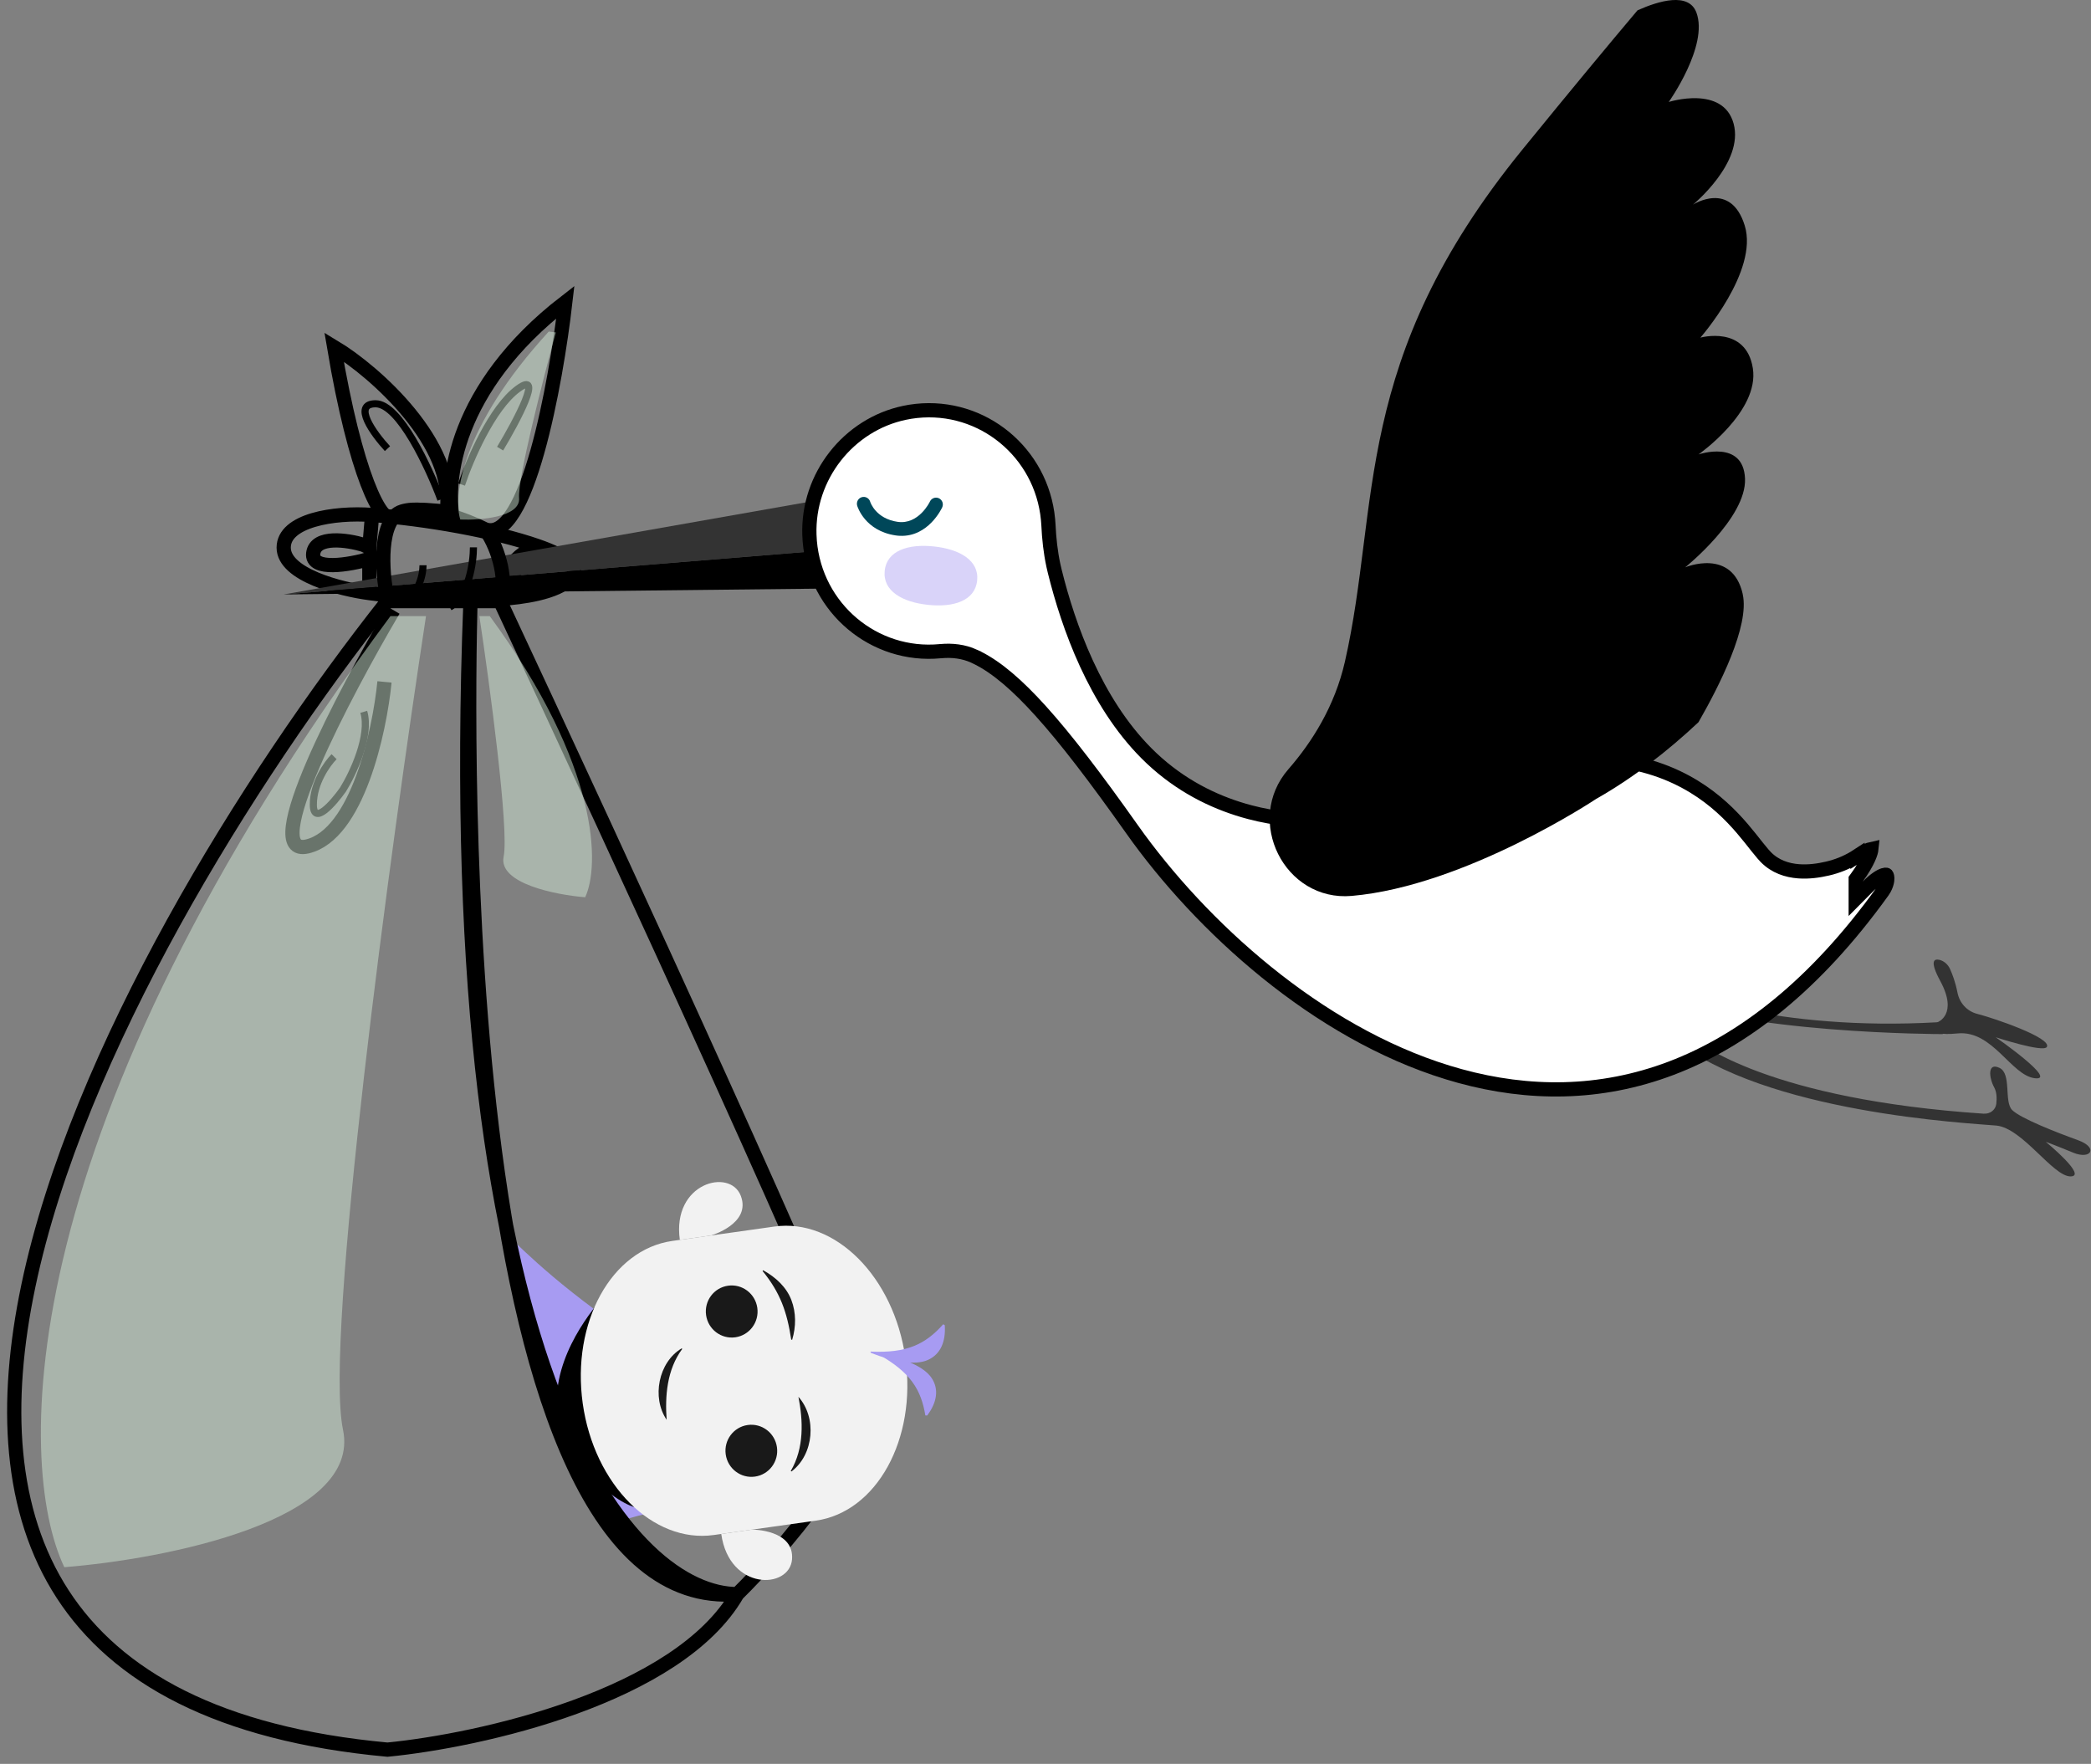 <svg width="147" height="124" viewBox="0 0 147 124" fill="none" xmlns="http://www.w3.org/2000/svg">
<rect x="0" y="0" width="147" height="124" fill="#808080" stroke="none"/>
<path d="M26.157 36.201L25.965 38.498L25.549 38.299C24.442 37.966 22.186 37.62 22.02 38.898C21.854 40.176 24.581 39.697 25.965 39.297V41.694M26.157 36.201C23.458 36.002 19.944 36.581 19.944 38.498C19.944 40.416 23.958 41.428 25.965 41.694M26.157 36.201C29.893 36.478 34.709 37.311 37.798 38.389M25.965 41.694C28.904 42.106 34.437 42.525 37.798 41.737M37.798 38.389C39.811 39.092 40.934 39.876 40.082 40.696C39.591 41.169 38.789 41.505 37.798 41.737M37.798 38.389C36.414 38.921 34.477 40.334 37.798 41.737" stroke="black"/>
<path d="M44.5 105C47.159 108.081 51.413 104.544 43.499 106.95C41.584 107.532 41.999 102.96 37.999 96.476C35.499 83.508 32.427 85.118 41.841 92.087L44.5 105Z" fill="#A79BF2"/>
<path d="M39.159 99.055C38.868 95.25 41.778 91.891 42.585 90.962L45 106C43.91 106.135 39.457 102.956 39.159 99.055Z" fill="black"/>
<path d="M136.216 71.86C136.216 71.86 137.68 71.321 136.404 68.966C135.641 67.553 135.962 67.385 136.346 67.478C136.675 67.558 136.946 67.806 137.088 68.117C137.246 68.466 137.467 69.034 137.613 69.778C137.755 70.51 138.284 71.094 139.001 71.275C140.118 71.557 144.241 72.953 143.899 73.596C143.674 74.025 140.302 72.919 140.302 72.919C140.302 72.919 144.724 75.993 143.053 75.8C141.381 75.602 140.085 72.402 137.617 72.65C135.149 72.903 136.212 71.86 136.212 71.86H136.216Z" fill="#333333"/>
<path d="M136.941 72.402L136.566 72.697C136.566 72.697 122.164 72.697 116.166 69.883C116.166 69.883 115.419 69.593 115.782 69.265C115.949 69.114 116.199 69.088 116.403 69.181C117.812 69.782 124.894 72.507 136.216 71.864C136.216 71.864 137.329 71.914 136.941 72.402Z" fill="#333333"/>
<path d="M139.476 78.289C139.905 78.319 140.293 78.025 140.343 77.596C140.385 77.217 140.376 76.78 140.201 76.456C139.822 75.766 139.705 74.66 140.568 75.073C141.431 75.485 140.873 77.44 141.452 78.029C142.031 78.617 144.599 79.618 146.079 80.152C147.555 80.686 146.992 81.548 145.746 81.031C144.499 80.514 143.82 80.27 143.82 80.27C143.82 80.27 146.796 82.709 145.554 82.701C144.312 82.692 142.181 79.294 140.331 79.126C138.48 78.958 124.061 78.264 117.671 73.041C117.537 72.932 117.579 72.469 118.017 72.453C118.237 72.444 118.45 72.528 118.617 72.676C119.451 73.412 124.469 77.284 139.484 78.294L139.476 78.289Z" fill="#333333"/>
<path d="M58.503 34.989L19.944 41.789L58.632 38.639L58.503 34.989Z" fill="#333333"/>
<path d="M19.944 41.788L57.74 41.38L58.632 38.639L19.944 41.788Z" fill="black"/>
<path d="M63.98 28.948C68.66 28.199 72.946 31.461 73.624 36.074L73.678 36.524V36.525C73.69 36.644 73.697 36.763 73.706 36.892V36.893C73.75 37.854 73.854 38.818 74.059 39.77L74.154 40.177C75.108 44.021 76.991 49.339 80.602 52.96L80.957 53.305C82.993 55.22 85.263 56.343 87.431 56.976L87.863 57.096C91.415 58.034 95.177 57.783 98.602 56.487L99.283 56.215C108.471 52.316 114.216 52.923 117.858 54.636C121.326 56.267 122.923 58.869 123.945 60.04L124.141 60.255C124.796 60.923 125.633 61.191 126.444 61.252C127.149 61.305 127.859 61.205 128.469 61.062L128.724 60.998L128.726 60.997C129.384 60.82 130.012 60.542 130.583 60.167L130.583 60.168C131.072 59.849 131.387 59.718 131.563 59.681C131.55 59.809 131.497 60.024 131.36 60.33C131.188 60.713 130.917 61.174 130.555 61.671L130.459 61.803V63.183L131.315 62.321C131.816 61.816 132.183 61.595 132.414 61.522C132.524 61.486 132.583 61.491 132.603 61.495C132.617 61.498 132.619 61.501 132.624 61.506C132.644 61.53 132.703 61.644 132.671 61.893C132.649 62.067 132.584 62.27 132.471 62.475L132.342 62.678C127.575 69.3 122.522 73.184 117.494 75.094C112.467 77.003 107.424 76.956 102.644 75.647C93.359 73.106 85.091 65.808 80.04 58.931L79.562 58.266C77.014 54.664 74.941 51.952 73.166 49.986C71.508 48.148 70.082 46.931 68.743 46.256L68.476 46.128V46.127C67.734 45.79 66.927 45.704 66.151 45.775H66.127L66.104 45.778C61.458 46.224 57.329 42.765 56.928 38.053L56.902 37.593C56.768 33.491 59.653 29.845 63.595 29.02L63.98 28.948Z" fill="white" stroke="black"/>
<path d="M122.519 41.772C121.777 38.488 118.471 39.884 118.471 39.884C118.471 39.884 122.794 36.415 122.677 33.644C122.56 30.872 119.409 31.945 119.409 31.945C119.409 31.945 123.707 28.938 123.227 25.889C122.744 22.841 119.538 23.736 119.538 23.736C119.538 23.736 123.64 19.073 122.66 15.868C121.677 12.664 119.017 14.388 119.017 14.388C119.017 14.388 122.614 11.441 121.877 8.699C121.139 5.957 117.316 7.168 117.316 7.168C117.316 7.168 120.13 3.215 119.259 0.881C118.721 -0.561 116.633 0.049 115.119 0.726C113.085 3.135 110.438 6.323 107.016 10.528C94.96 25.343 97.061 35.485 94.548 46.52C93.839 49.631 92.247 52.159 90.575 54.076C87.445 57.672 90.296 63.395 95.023 62.983C103.027 62.285 112.214 56.162 112.214 56.162C114.815 54.69 117.258 52.789 119.405 50.771C120.851 48.256 123.019 43.996 122.514 41.768L122.519 41.772Z" fill="black"/>
<path d="M68.695 40.813C68.545 42.239 67.028 42.714 65.231 42.52C63.438 42.331 62.046 41.545 62.196 40.123C62.346 38.698 63.864 38.223 65.66 38.416C67.453 38.605 68.845 39.392 68.695 40.813Z" fill="#A79BF2" fill-opacity="0.43"/>
<path d="M63.276 37.668C63.171 37.664 63.067 37.656 62.959 37.639C60.808 37.319 60.283 35.625 60.262 35.553C60.187 35.297 60.328 35.028 60.583 34.952C60.833 34.876 61.1 35.019 61.175 35.272C61.191 35.326 61.571 36.457 63.096 36.684C64.585 36.907 65.368 35.28 65.372 35.263C65.485 35.019 65.768 34.918 66.006 35.028C66.248 35.141 66.348 35.427 66.239 35.667C66.198 35.755 65.256 37.752 63.271 37.668H63.276Z" fill="#004759"/>
<path d="M51.833 112.066C47.665 119.299 33.7 122.369 27.239 123C-20.282 118.626 7.438 67.352 27.239 42.261H33.075M51.833 112.066C44.677 112.066 30.907 98.105 33.075 42.261M51.833 112.066C54.959 108.983 61.045 101.974 60.379 98.61C59.712 95.246 43.288 59.642 35.159 42.261H33.075M51.833 112.066C31.616 113.748 32.862 50.672 33.075 42.261" stroke="black"/>
<path d="M23.487 24.39C24.988 33.304 26.822 37.005 27.655 36.374C28.698 35.533 30.573 35.954 31.407 35.954C32.074 31.244 26.405 26.142 23.487 24.39Z" stroke="black"/>
<path d="M34.117 37.216C32.866 36.585 29.948 35.45 28.281 35.954C26.613 36.459 26.822 40.23 27.238 42.052H35.159C35.659 41.043 35.159 38.688 34.117 37.216ZM34.117 37.216C37.032 38.225 39.083 26.983 39.744 21.236C31.907 27.292 31.338 33.914 31.824 36.297L34.117 37.216Z" stroke="black"/>
<path d="M29.74 39.738C29.74 40.439 29.407 41.967 28.073 42.472" stroke="black" stroke-width="0.5"/>
<path d="M33.284 38.477C33.284 39.555 32.95 41.905 31.616 42.682" stroke="black" stroke-width="0.5"/>
<path d="M32.45 34.062C33.005 32.38 34.576 28.679 36.41 27.334C38.244 25.988 36.34 29.576 35.159 31.539" stroke="black" stroke-width="0.5"/>
<path d="M30.991 35.113C30.157 32.87 28.073 28.385 26.405 28.385C24.738 28.385 26.267 30.487 27.239 31.539" stroke="black" stroke-width="0.5"/>
<path d="M27.656 42.892C24.182 48.779 18.11 60.343 21.611 59.502C25.113 58.661 26.683 51.442 27.03 47.938" stroke="black"/>
<path d="M23.487 53.195C23.001 53.685 22.028 55.045 22.028 56.559C22.028 58.073 23.418 56.489 24.113 55.508C24.807 54.386 26.072 51.723 25.572 50.041" stroke="black" stroke-width="0.5"/>
<path d="M24.113 100.503C22.779 94.111 27.448 59.713 29.949 43.313H27.448C0.769 79.309 1.047 102.886 4.521 110.174C11.607 109.614 25.447 106.894 24.113 100.503Z" fill="#D3E9D6" fill-opacity="0.5"/>
<path d="M35.407 60.218C35.797 58.329 34.432 48.161 33.7 43.313H34.432C42.236 53.953 42.154 60.922 41.138 63.077C39.065 62.911 35.017 62.108 35.407 60.218Z" fill="#D3E9D6" fill-opacity="0.5"/>
<path d="M36.492 35.009C36.386 33.66 38.17 26.687 39.075 23.369L38.578 23.308C32.382 30.073 31.851 34.937 32.359 36.523C33.781 36.581 36.599 36.358 36.492 35.009Z" fill="#D3E9D6" fill-opacity="0.5"/>
<path d="M63.652 95.472C64.456 101.177 61.631 106.299 57.349 106.902L50.183 107.911C45.9 108.515 41.771 104.372 40.967 98.667C40.164 92.962 42.988 87.84 47.27 87.237L54.436 86.227C58.719 85.624 62.848 89.766 63.652 95.472Z" fill="#F2F2F2"/>
<path d="M49.976 86.856C49.976 86.856 52.831 86.038 52.079 84.066C51.327 82.093 47.227 83.145 47.793 87.163L49.976 86.856Z" fill="#F2F2F2"/>
<path d="M52.888 107.53C52.888 107.53 55.858 107.527 55.68 109.631C55.502 111.735 51.271 111.856 50.705 107.838L52.888 107.53Z" fill="#F2F2F2"/>
<path d="M51.695 94.012C50.7 94.152 49.78 93.454 49.639 92.452C49.498 91.45 50.189 90.525 51.184 90.385C52.179 90.244 53.099 90.942 53.24 91.944C53.381 92.946 52.69 93.871 51.695 94.012Z" fill="#191919"/>
<path d="M51.019 102.245C51.16 103.247 52.081 103.945 53.075 103.805C54.069 103.665 54.761 102.74 54.62 101.738C54.479 100.736 53.558 100.038 52.564 100.178C51.57 100.318 50.878 101.243 51.019 102.245Z" fill="#191919"/>
<path d="M55.623 94.173C55.329 92.23 54.853 90.874 53.609 89.351L53.646 89.298C54.536 89.783 55.292 90.494 55.634 91.392C55.975 92.285 55.967 93.271 55.689 94.189L55.623 94.173L55.623 94.173Z" fill="#191919"/>
<path d="M65.053 99.505C64.758 97.703 64.018 96.486 61.781 95.224L61.863 95.169C63.551 95.497 64.942 96.06 65.486 96.862C66.029 97.66 65.868 98.597 65.181 99.51L65.053 99.504L65.053 99.505Z" fill="#A79BF2"/>
<path d="M66.308 93.095C65.068 94.49 63.773 95.139 61.188 95.015L61.227 95.108C62.835 95.739 64.321 96.006 65.221 95.609C66.119 95.215 66.498 94.32 66.419 93.16L66.308 93.096L66.308 93.095Z" fill="#A79BF2"/>
<path d="M56.13 98.196C57.435 99.651 57.225 102.247 55.644 103.443L55.59 103.413C56.547 101.787 56.458 99.865 56.131 98.195L56.13 98.196Z" fill="#191919"/>
<path d="M46.867 99.812C45.8 98.249 46.291 95.763 47.917 94.793L47.964 94.828C46.879 96.288 46.746 98.158 46.866 99.812L46.867 99.812Z" fill="#191919"/>
</svg>
